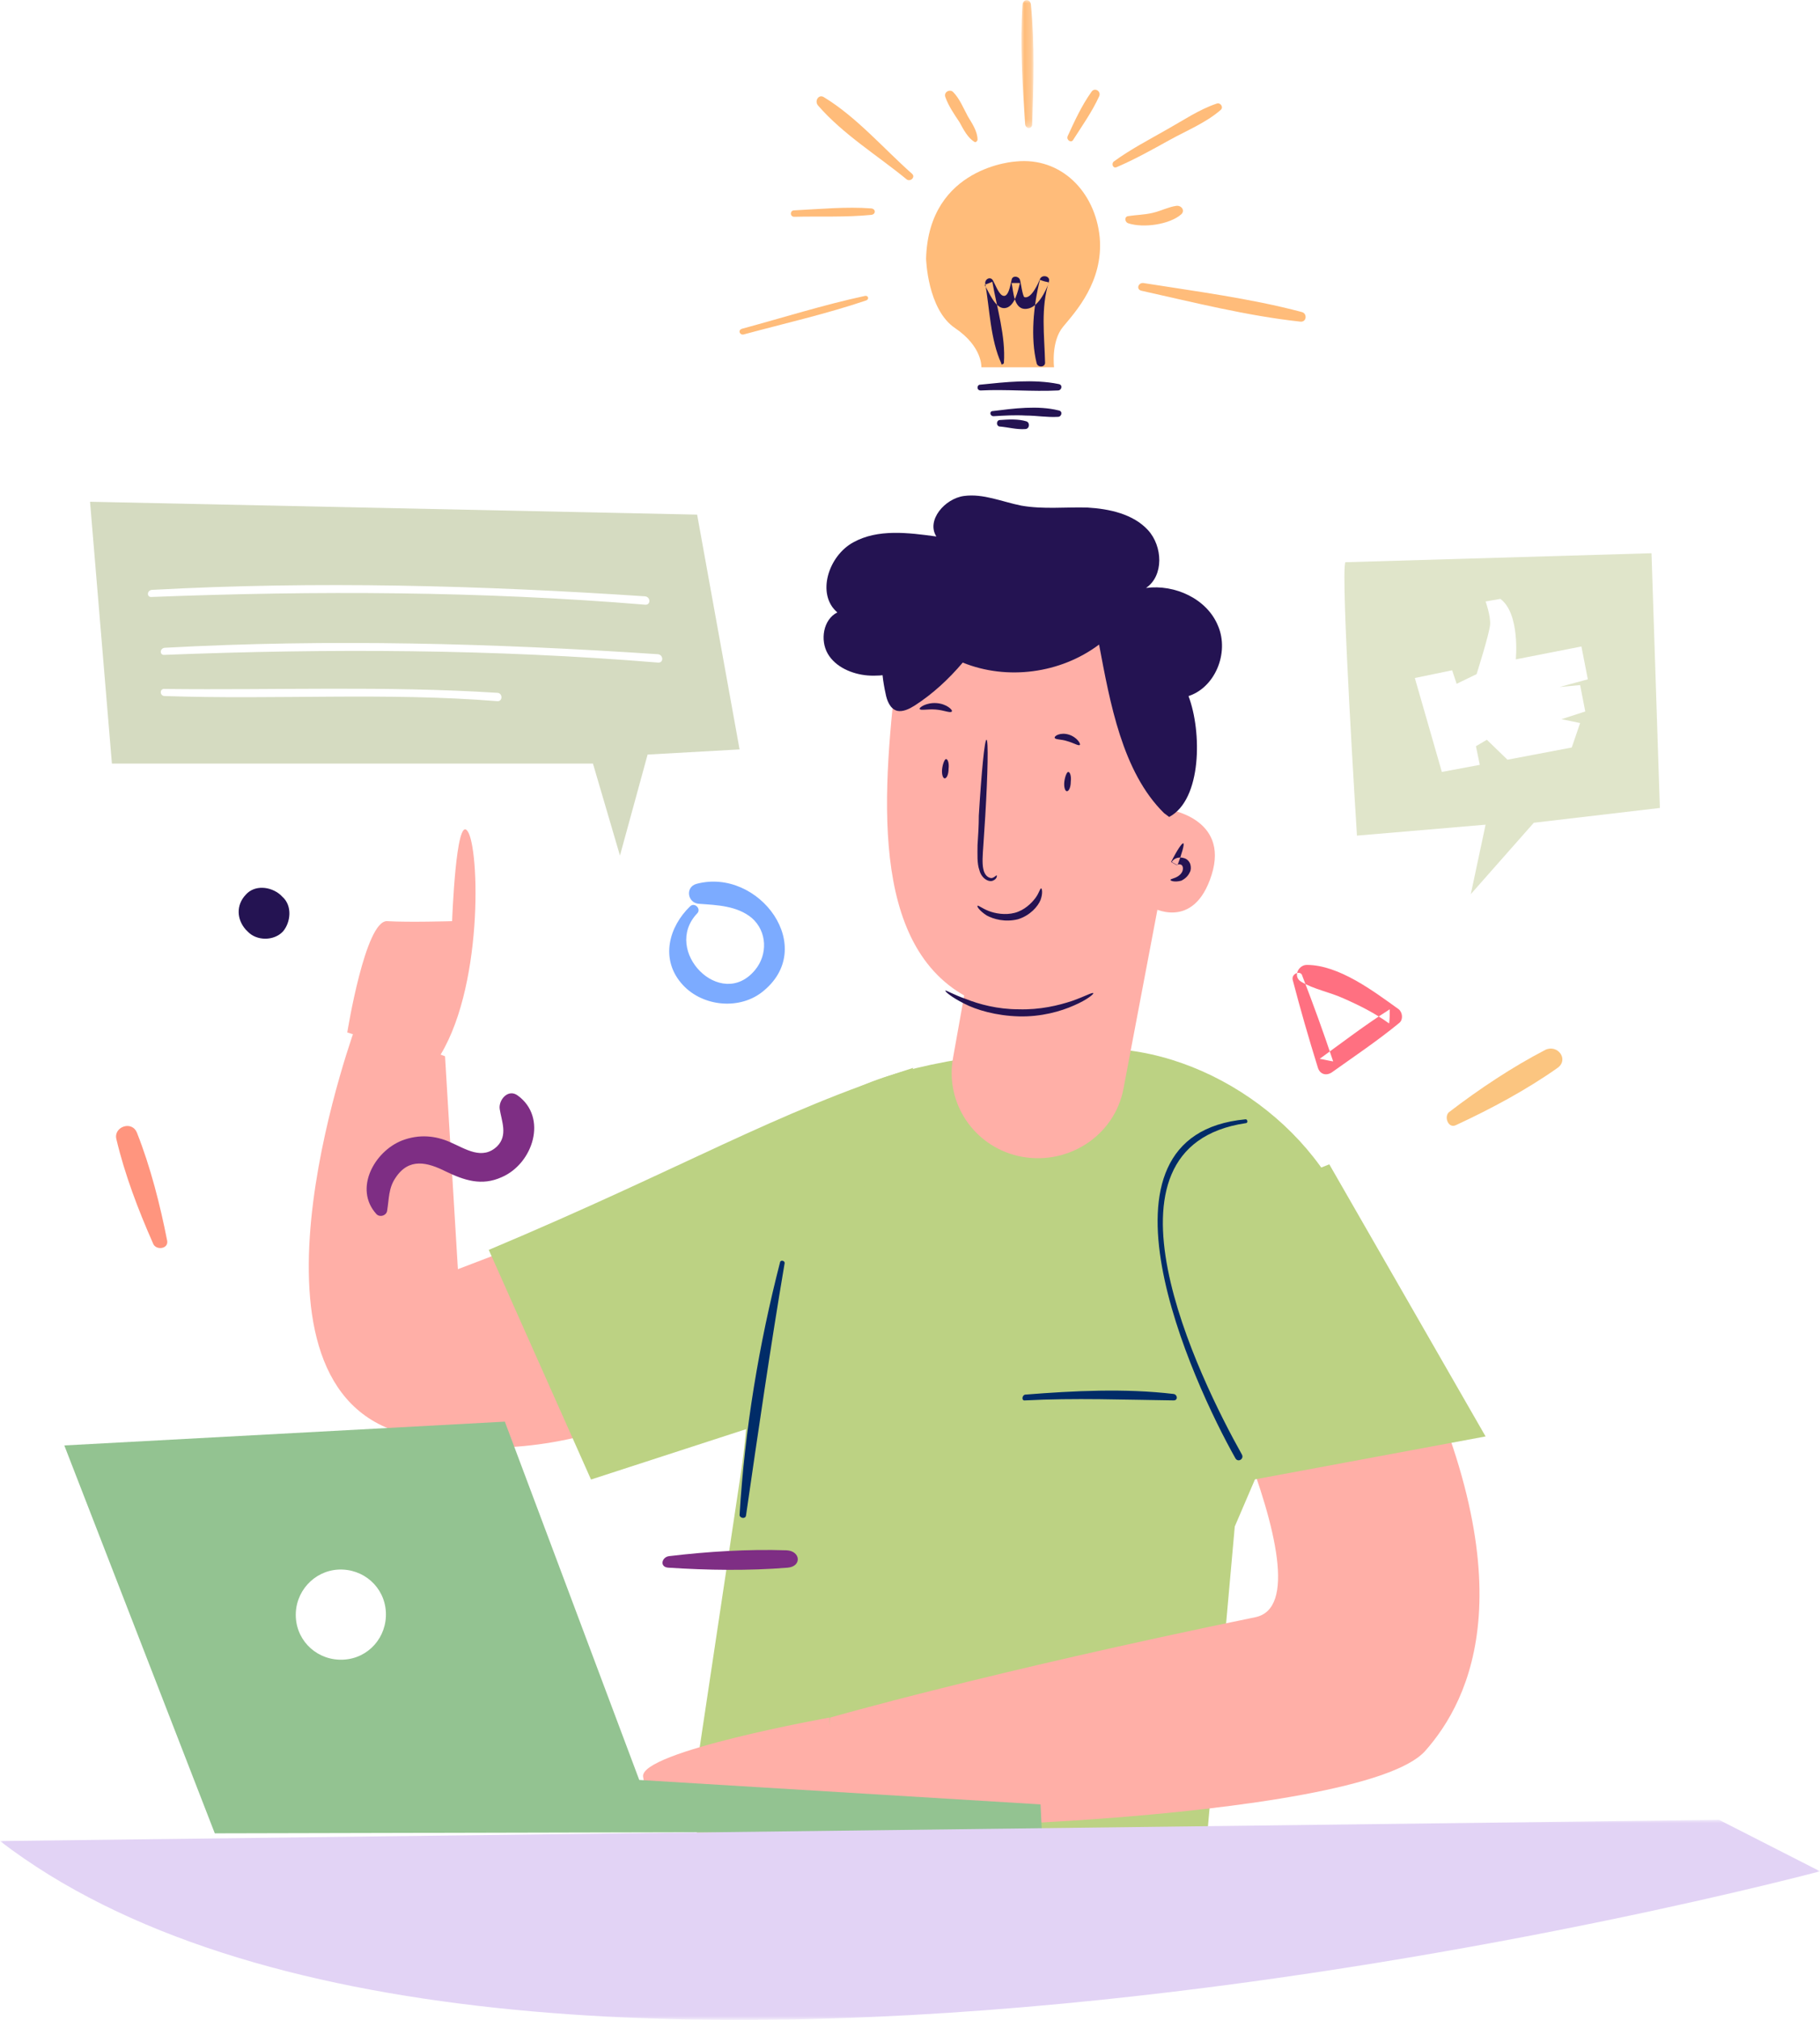 <?xml version="1.0" encoding="utf-8"?>
<!-- Generator: Adobe Illustrator 23.0.5, SVG Export Plug-In . SVG Version: 6.00 Build 0)  -->
<svg version="1.1" id="Calque_1" xmlns="http://www.w3.org/2000/svg" xmlns:xlink="http://www.w3.org/1999/xlink" x="0px" y="0px"
	 viewBox="0 0 283 314" style="enable-background:new 0 0 283 314;" xml:space="preserve">
<style type="text/css">
	.st0{fill-rule:evenodd;clip-rule:evenodd;fill:#7CABFF;}
	.st1{fill-rule:evenodd;clip-rule:evenodd;fill:#FF7081;}
	.st2{fill-rule:evenodd;clip-rule:evenodd;fill:#FBC580;}
	.st3{fill-rule:evenodd;clip-rule:evenodd;fill:#FF957E;}
	.st4{fill-rule:evenodd;clip-rule:evenodd;fill:#241352;}
	.st5{fill-rule:evenodd;clip-rule:evenodd;fill:#BCD283;}
	.st6{fill-rule:evenodd;clip-rule:evenodd;fill:#FFAFA7;}
	.st7{fill-rule:evenodd;clip-rule:evenodd;fill:#002C68;}
	.st8{fill-rule:evenodd;clip-rule:evenodd;fill:#93C391;}
	.st9{fill-rule:evenodd;clip-rule:evenodd;fill:#FFFFFF;}
	.st10{filter:url(#Adobe_OpacityMaskFilter);}
	.st11{mask:url(#mask-2_1_);fill-rule:evenodd;clip-rule:evenodd;fill:#E2D3F5;}
	.st12{fill-rule:evenodd;clip-rule:evenodd;fill:#FFBC7A;}
	.st13{filter:url(#Adobe_OpacityMaskFilter_1_);}
	.st14{mask:url(#mask-4_1_);fill-rule:evenodd;clip-rule:evenodd;fill:#FFBC7A;}
	.st15{fill-rule:evenodd;clip-rule:evenodd;fill:#7E2E84;}
	.st16{fill-rule:evenodd;clip-rule:evenodd;fill:#E0E5CA;}
	.st17{fill-rule:evenodd;clip-rule:evenodd;fill:#D5DBC1;}
</style>
<title>Group 109</title>
<desc>Created with Sketch.</desc>
<g id="Page-1">
	<g transform="translate(-66, -98)">
		<g id="Group-109" transform="translate(66, 98)">
			<path id="Fill-1" class="st0" d="M107.3,140.9c-3.3,3.2-4.6,8.1-1.4,11.9c3,3.6,8.8,4.3,12.5,1.5c9-6.9-0.4-19.5-10.1-16.9
				c-1.8,0.5-1.4,3,0.4,3.1c2.8,0.2,5.9,0.3,8.2,2.2c2.4,2.1,2.5,5.7,0.5,8.1c-5.3,6.4-14.5-3-9-8.8
				C109.1,141.3,108,140.2,107.3,140.9"/>
			<path id="Fill-3" class="st1" d="M201,152.3c1.2,4.6,2.5,9.1,3.9,13.6c0.3,1.1,1.3,1.4,2.2,0.8c3.5-2.5,7.1-4.9,10.5-7.7
				c0.6-0.5,0.5-1.6-0.1-2.1c-3.9-2.8-9.3-6.9-14.3-6.9c-1.3,0-2.2,1.8-0.9,2.6c2,1.2,4.4,1.6,6.6,2.6c2.5,1.1,4.9,2.3,7.1,3.9
				c0.1-0.7,0.1-1.5,0.1-2.2c-3.8,2.4-7.3,5.1-10.9,7.7c0.7,0.1,1.4,0.3,2.1,0.4c-1.5-4.5-3.1-8.9-4.8-13.3
				C202.3,150.8,200.8,151.3,201,152.3"/>
			<path id="Fill-5" class="st2" d="M226.4,174.9c5.4-2.5,11-5.5,15.8-8.9c1.8-1.3,0-3.7-1.9-2.8c-5.2,2.7-10.3,6.1-15,9.7
				C224.5,173.6,225.2,175.5,226.4,174.9"/>
			<path id="Fill-7" class="st3" d="M26,192.9c-1.1-5.6-2.6-11.5-4.7-16.8c-0.8-2-3.7-0.9-3.2,1c1.3,5.5,3.4,11,5.7,16.2
				C24.2,194.4,26.2,194.2,26,192.9"/>
			<path id="Fill-9" class="st4" d="M43.9,139.4l-0.3-0.3c-1.5-1.3-4-1.6-5.4,0c-1.5,1.6-1.4,3.8,0,5.4c0.1,0.1,0.2,0.2,0.3,0.3
				c1.4,1.5,4.1,1.5,5.5,0C45.2,143.4,45.5,140.8,43.9,139.4"/>
			<path id="Fill-11" class="st5" d="M187,293.2c0,0-57.1,13.2-80-9.6l8.2-54.6c2.5-15.7,1-45.9,13.1-56.6c2.3-2.1,4.6-3.1,4.6-3.1
				c8.5-4.1,23.5-6.3,37.9-6.3c17.5-0.1,35.6,13.2,40.2,30l-19,44.3L187,293.2z"/>
			<path id="Fill-13" class="st6" d="M182.3,199.8c0,0,25.6,49,12.9,51.6c-41.8,8.6-66.1,15.6-66.1,15.6l-2.1,16.1
				c0.6,2.4,84.6,0.3,94.6-10.9c7-7.9,16.4-26.2-3.5-65.8l-6-13.5L182.3,199.8z"/>
			<path id="Fill-15" class="st6" d="M135,172.9l-63.8,24.4l-2-33.1L55.5,159c0,0-19.8,53.2,5,63.1c24.8,9.9,52.7-8.4,52.7-8.4
				L135,172.9z"/>
			<path id="Fill-17" class="st5" d="M142,166c-22,7.1-35.1,15.3-66,28.3L91.9,230l27.4-8.9L142,166z"/>
			<polyline id="Fill-19" class="st5" points="179,192.4 195,230 231,223.3 206.7,181 178,192.4 			"/>
			<path id="Fill-21" class="st7" d="M159.4,217.7c7.7-0.4,15.4-0.1,23.1,0c0.7,0,0.6-0.9,0-1c-7.6-0.9-15.5-0.5-23.1,0.1
				C158.9,216.9,158.8,217.8,159.4,217.7"/>
			<path id="Fill-23" class="st7" d="M193.7,174c-26,2.4-8.2,41-1.6,52.7c0.4,0.7,1.4,0.1,1-0.6c-6.6-11.8-24.3-47.8,0.6-51.5
				C194.1,174.6,194,174,193.7,174"/>
			<path id="Fill-25" class="st7" d="M121.3,196.2c-3.3,12.8-5.5,26.1-6.3,39.3c0,0.5,0.9,0.7,1,0.1c1.9-13.1,3.8-26.2,6-39.2
				C122.1,196,121.4,195.8,121.3,196.2"/>
			<path id="Fill-27" class="st4" d="M183.3,125c0.4-5.6,0.8-11.1,1.2-16.7c4.4-1.2,6.7-6.8,4.9-11c-1.7-4.2-6.7-6.5-11.2-5.9
				c2.8-1.9,2.6-6.5,0.3-9s-6-3.3-9.4-3.5c-3.4-0.1-6.9,0.3-10.3-0.3c-3-0.6-5.9-1.9-8.9-1.5c-3,0.4-5.9,3.8-4.3,6.3
				c-4.4-0.6-9.1-1.2-12.9,0.9c-3.9,2.1-5.8,8.1-2.5,10.9c-2.2,1.1-2.7,4.3-1.5,6.4c1.2,2.1,3.8,3.2,6.2,3.4
				c2.5,0.2,4.9-0.4,7.3-1.1"/>
			<path id="Fill-29" class="st6" d="M182.4,114.3l-0.9,11.5c0,0,9.7,1.3,6.9,10.2c-2.8,8.9-9.4,5-9.4,5s-1.7,22.8-24.8,15.6
				c-18.5-5.8-17.3-29.9-15-50.4c0.9-8,8.4-13.4,16.2-11.9l13.9,2.7C177.5,98.6,183.1,106,182.4,114.3"/>
			<path id="Fill-31" class="st6" d="M181,136l-6.3,33.2c-1.4,7.5-8.9,12.2-16.4,10.5c-6.9-1.6-11.4-8.3-10.1-15.3l3.4-19L181,136z"
				/>
			<path id="Fill-33" class="st4" d="M155,136.1c0,0,0.1,0.5-0.6,0.8c-0.7,0.3-1.8-0.4-2.1-1.6c-0.4-1.1-0.3-2.5-0.3-3.9
				c0.1-1.5,0.2-3,0.2-4.6c0.4-6.6,0.9-11.9,1.2-11.8c0.3,0,0.2,5.3-0.2,11.9c-0.1,1.6-0.2,3.1-0.3,4.6c-0.1,1.4-0.2,2.7,0,3.6
				c0.2,1,0.8,1.4,1.3,1.4C154.7,136.4,154.9,136,155,136.1"/>
			<path id="Fill-35" class="st4" d="M147,154c0.1-0.1,1.2,0.6,3.2,1.3c2,0.8,4.9,1.6,8.2,1.6c3.3,0.1,6.2-0.6,8.3-1.3
				c2-0.7,3.2-1.4,3.3-1.2c0.1,0.1-0.9,1-3,1.9c-2,0.9-5.1,1.8-8.6,1.7c-3.5-0.1-6.6-1-8.5-2C147.9,155,146.9,154.1,147,154"/>
			<path id="Fill-37" class="st4" d="M152,140.8c0.1-0.1,0.7,0.4,1.7,0.8c1,0.4,2.6,0.7,4.1,0.3c1.5-0.4,2.6-1.5,3.2-2.3
				c0.6-0.8,0.7-1.5,0.9-1.5c0.1,0,0.3,0.7-0.1,1.8c-0.4,1-1.6,2.4-3.5,3c-2,0.5-3.8,0-4.9-0.6C152.2,141.5,151.9,140.9,152,140.8"
				/>
			<path id="Fill-39" class="st4" d="M182,136.8c0-0.2,0.6-0.2,1.2-0.6c0.3-0.2,0.6-0.5,0.7-0.9c0.1-0.4,0-0.8-0.3-0.9
				c-0.3-0.1-0.5,0-0.6,0.1l-0.9-0.5c0.9-1.8,1.7-3,1.9-2.9c0.2,0.1-0.2,1.5-0.9,3.4l-0.9-0.5c0.4-0.7,1.3-0.8,1.9-0.6
				c0.5,0.1,0.9,0.6,1,1c0.1,0.4,0.1,0.9-0.1,1.2c-0.3,0.7-0.9,1.1-1.3,1.3C182.6,137.2,182,136.9,182,136.8"/>
			<path id="Fill-41" class="st4" d="M164,114.7c-0.1-0.3,0.9-0.9,2.2-0.5c1.3,0.4,1.9,1.5,1.7,1.6c-0.2,0.2-0.9-0.3-2-0.6
				C165,114.9,164.1,115,164,114.7"/>
			<path id="Fill-43" class="st4" d="M143,110.2c-0.1-0.2,1-1,2.6-0.9c1.6,0.1,2.6,1.1,2.4,1.3c-0.2,0.3-1.2-0.2-2.5-0.3
				C144.2,110.2,143.1,110.5,143,110.2"/>
			<path id="Fill-45" class="st4" d="M181,126.4c-6.5-6.4-8.4-17.2-10.1-26.2c-6,4.5-14.3,5.6-21.2,2.8c-2.2,2.6-4.7,4.9-7.5,6.7
				c-0.8,0.5-1.8,1-2.7,0.8c-1.1-0.3-1.6-1.6-1.8-2.7c-0.8-3.6-0.9-7.5,0.4-11c1.2-3.5,3.8-6.6,7.2-7.9c3.6-1.4,7.7-0.8,11.5,0.2
				c5.7,1.5,11.1,3.8,16.2,6.8c5,3,9.7,6.9,11.8,12.3c2.1,5.5,2.1,16.1-3,18.8"/>
			<path id="Fill-47" class="st4" d="M165.9,123c-0.3,0-0.5-0.7-0.4-1.5c0.1-0.8,0.4-1.5,0.6-1.5c0.3,0,0.5,0.7,0.4,1.5
				C166.5,122.4,166.2,123,165.9,123"/>
			<path id="Fill-49" class="st4" d="M146.9,121c-0.3,0-0.5-0.7-0.4-1.5c0.1-0.8,0.4-1.5,0.6-1.5c0.3,0,0.5,0.7,0.4,1.5
				C147.5,120.4,147.2,121,146.9,121"/>
			<path id="Fill-51" class="st6" d="M54,160.5c0,0,2.8-17.5,6.2-17.3c3.4,0.2,10.1,0,10.1,0s0.6-16.6,2.4-14
				c1.9,2.6,2.5,25-4.8,35.7L54,160.5z"/>
			<path id="Fill-53" class="st6" d="M129,267c0,0-29.6,5.3-29,9.2c0.6,3.9,2.7,7.8,2.7,7.8l26.3-0.6V267z"/>
			<polygon id="Fill-55" class="st8" points="162,284.7 161.8,280.5 99.4,276.7 78.5,221 10,224.7 33.4,285 			"/>
			<path id="Fill-57" class="st9" d="M48,251.3c0.2,2.8,2.5,4.9,5.3,4.7c2.8-0.2,4.9-2.5,4.7-5.3c-0.2-2.8-2.5-4.9-5.3-4.7
				C50,246.2,47.9,248.5,48,251.3"/>
			<path id="Fill-59" class="st9" d="M46,251.4c0.2,3.9,3.5,6.8,7.4,6.6c3.9-0.2,6.8-3.5,6.6-7.4c-0.2-3.9-3.5-6.8-7.4-6.6
				C48.8,244.2,45.8,247.5,46,251.4"/>
			<g id="Group-63" transform="translate(0, 282)">
				<g id="Clip-62">
				</g>
				<defs>
					<filter id="Adobe_OpacityMaskFilter" filterUnits="userSpaceOnUse" x="0" y="0.9" width="283" height="31.1">
						<feColorMatrix  type="matrix" values="1 0 0 0 0  0 1 0 0 0  0 0 1 0 0  0 0 0 1 0"/>
					</filter>
				</defs>
				<mask maskUnits="userSpaceOnUse" x="0" y="0.9" width="283" height="31.1" id="mask-2_1_">
					<g class="st10">
						<polygon id="path-1_1_" class="st9" points="0,0.9 283,0.9 283,32 0,32 						"/>
					</g>
				</mask>
				<path id="Fill-61" class="st11" d="M0,4.2l267.3-3.3l15.7,8C283,8.9,77.8,63.9,0,4.2"/>
			</g>
			<path id="Fill-64" class="st12" d="M158,25.1c0,0-13.6,0.7-14,15.1c0,0,0.2,7.9,4.5,10.8c4.3,2.9,4.1,6.1,4.1,6.1h11.3
				c0,0-0.5-4,1.4-6.3s6.3-7,5.7-13.9C170.3,29.8,165,24.4,158,25.1"/>
			<path id="Fill-66" class="st4" d="M152.5,60.7c4-0.2,8,0.2,12,0c0.6,0,0.8-0.9,0.1-1c-3.9-0.8-8.3-0.3-12.2,0.1
				C151.9,59.8,151.8,60.7,152.5,60.7"/>
			<path id="Fill-68" class="st4" d="M154.5,64.7c1.7-0.1,3.3-0.2,5-0.1c1.7,0,3.3,0.3,5,0.2c0.6,0,0.8-0.9,0.1-1
				c-3.2-0.8-7-0.3-10.2,0.1C153.8,63.9,153.9,64.7,154.5,64.7"/>
			<path id="Fill-70" class="st4" d="M155.4,66.3c1.3,0.1,2.7,0.5,4,0.4c0.7,0,0.8-1,0.2-1.2c-1.3-0.4-2.8-0.3-4.2-0.2
				C154.9,65.4,154.9,66.2,155.4,66.3"/>
			<path id="Fill-72" class="st4" d="M156.1,56.4c0.3-4.1-1.1-8.6-1.8-12.6c-0.4,0.2-0.8,0.3-1.2,0.5c0.6,0.9,1.6,3.7,3.1,3.6
				c1.6-0.1,2.1-2.8,2.4-3.9h-1.3c0.3,1.3,0.3,4.3,2.4,4c1.7-0.2,2.9-2.7,3.4-4.1c-0.5-0.1-0.9-0.2-1.4-0.4c-1,4-1.5,9-0.5,13
				c0.2,0.7,1.4,0.6,1.3-0.2c-0.1-4.2-0.7-8.4,0.6-12.5c0.3-0.9-1.1-1.2-1.4-0.4c-0.2,0.5-1.3,3.1-2.4,2.8c-0.3-0.1-0.6-2.5-0.7-2.7
				c-0.2-0.6-1.2-0.7-1.3,0c-0.2,0.8-0.5,3-1.5,2.4c-0.6-0.4-1.1-1.8-1.4-2.3c-0.4-0.7-1.3-0.2-1.2,0.5c0.7,4,0.8,8.7,2.5,12.4
				C155.6,56.8,156.1,56.6,156.1,56.4"/>
			<path id="Fill-74" class="st12" d="M115.6,52c6.3-1.7,12.9-3.2,19.1-5.3c0.5-0.2,0.3-0.8-0.2-0.7c-6.5,1.4-12.8,3.4-19.1,5.1
				C114.7,51.3,115,52.1,115.6,52"/>
			<path id="Fill-76" class="st12" d="M123.5,33.7c3.9-0.1,8,0.1,12-0.3c0.7-0.1,0.7-0.9,0-1c-3.9-0.3-8,0.1-12,0.3
				C122.8,32.7,122.8,33.7,123.5,33.7"/>
			<path id="Fill-78" class="st12" d="M141.8,27c-4.4-3.9-8.6-8.8-13.7-11.9c-0.8-0.5-1.5,0.6-0.9,1.3c3.9,4.5,9.3,7.8,13.8,11.5
				C141.6,28.3,142.4,27.5,141.8,27"/>
			<path id="Fill-80" class="st12" d="M152,21.7c0-1.3-0.9-2.6-1.5-3.6c-0.7-1.3-1.3-2.8-2.3-3.8c-0.5-0.5-1.5,0-1.2,0.8
				c0.5,1.4,1.4,2.7,2.2,3.9c0.6,1.1,1.3,2.5,2.4,3.1C151.8,22.1,152,21.9,152,21.7"/>
			<g id="Group-84" transform="translate(158, 0)">
				<g id="Clip-83">
				</g>
				<defs>
					<filter id="Adobe_OpacityMaskFilter_1_" filterUnits="userSpaceOnUse" x="0.8" y="0" width="1.9" height="19.9">
						<feColorMatrix  type="matrix" values="1 0 0 0 0  0 1 0 0 0  0 0 1 0 0  0 0 0 1 0"/>
					</filter>
				</defs>
				<mask maskUnits="userSpaceOnUse" x="0.8" y="0" width="1.9" height="19.9" id="mask-4_1_">
					<g class="st13">
						<polygon id="path-3_1_" class="st9" points="0.8,0 2.8,0 2.8,19.9 0.8,19.9 						"/>
					</g>
				</mask>
				<path id="Fill-82" class="st14" d="M2.5,19.3C2.7,13.2,2.9,6.8,2.3,0.7C2.2-0.2,1.1-0.2,1,0.7C0.6,6.8,1,13.2,1.4,19.3
					C1.5,20.1,2.5,20.1,2.5,19.3"/>
			</g>
			<path id="Fill-85" class="st12" d="M166.9,21.7c1.4-2.2,2.9-4.3,4-6.7c0.4-0.8-0.7-1.5-1.2-0.7c-1.5,2.1-2.6,4.5-3.7,6.9
				C165.8,21.8,166.6,22.3,166.9,21.7"/>
			<path id="Fill-87" class="st12" d="M173.6,26c2.8-1.2,5.5-2.7,8.2-4.2c2.7-1.5,5.7-2.7,8-4.7c0.5-0.4,0-1.2-0.6-1
				c-2.7,0.9-5.2,2.6-7.7,4c-2.8,1.6-5.7,3.1-8.3,5C172.8,25.4,173,26.2,173.6,26"/>
			<path id="Fill-89" class="st12" d="M175.4,34.7c2.4,0.8,6.5,0.2,8.3-1.4c0.6-0.6,0-1.4-0.8-1.3c-1.3,0.2-2.4,0.8-3.7,1.1
				c-1.3,0.3-2.5,0.3-3.8,0.5C174.8,33.7,174.9,34.5,175.4,34.7"/>
			<path id="Fill-91" class="st12" d="M177.5,45.2c8.1,1.8,16.4,3.9,24.7,4.8c1,0.1,1.1-1.3,0.2-1.5c-7.9-2.1-16.4-3.2-24.6-4.5
				C177,43.9,176.6,45,177.5,45.2"/>
			<path id="Fill-93" class="st15" d="M60.2,188.2c0.3-1.8,0.2-3.5,1.3-5.1c2.1-3.2,5-2.4,7.8-1c2.9,1.4,5.6,2.3,8.7,0.9
				c4.9-2.1,7.2-9.3,2.5-12.7c-1.5-1.1-3,0.7-2.8,2.1c0.3,1.9,1.3,4.1-0.4,5.8c-2.3,2.2-4.9,0.4-7.2-0.6c-2.4-1.1-5-1.3-7.6-0.3
				c-4.3,1.7-7.5,7.5-4,11.4C59,189.3,60.1,189,60.2,188.2"/>
			<path id="Fill-95" class="st15" d="M103.9,243.7c6.1,0.4,12.5,0.5,18.6,0c2.2-0.2,2-2.6-0.2-2.7c-6-0.2-12.3,0.2-18.2,0.9
				C102.9,242,102.5,243.6,103.9,243.7"/>
			<path id="Fill-97" class="st16" d="M209.2,87.4c-0.8,1.6,1.8,42.5,1.8,42.5l20-1.7l-2.3,10.8l9.8-11.1l19.6-2.3L256.8,86
				L209.2,87.4z"/>
			<path id="Fill-99" class="st9" d="M220,105.4l4.2,14.6l5.9-1.1l-0.6-2.9l1.7-1l3.2,3.1l10-1.9l1.3-3.8l-2.9-0.6l3.7-1.2l-0.8-4.1
				l-3.2,0.3l4.4-1.2l-1-5.1l-10.2,2c0,0,0.7-7.1-2.4-9.4l-2.3,0.4c0,0,0.8,2.2,0.7,3.6c-0.1,1.4-2.1,7.7-2.1,7.7l-3.1,1.5l-0.7-2.1
				L220,105.4z"/>
			<polygon id="Fill-101" class="st17" points="14,78 17.4,118.7 92.2,118.7 96.4,133 100.7,117.3 115,116.5 108.4,80 			"/>
			<path id="Fill-103" class="st9" d="M23.6,92.8c25.6-1,51.2-0.9,76.7,1.2c0.9,0.1,0.9-1.2,0-1.3c-25.5-1.7-51.1-2.4-76.7-1
				C22.8,91.8,22.8,92.9,23.6,92.8"/>
			<path id="Fill-105" class="st9" d="M25.6,101.8c25.6-1,51.2-0.9,76.7,1.2c0.9,0.1,0.9-1.2,0-1.3c-25.5-1.7-51.1-2.4-76.7-1
				C24.8,100.8,24.8,101.9,25.6,101.8"/>
			<path id="Fill-107" class="st9" d="M25.6,108.2c17.3,0.6,34.4-0.6,51.7,0.8c0.9,0.1,0.9-1.3,0-1.3c-17.3-1.1-34.4-0.4-51.7-0.6
				C24.8,107,24.8,108.2,25.6,108.2"/>
		</g>
	</g>
</g>
</svg>
